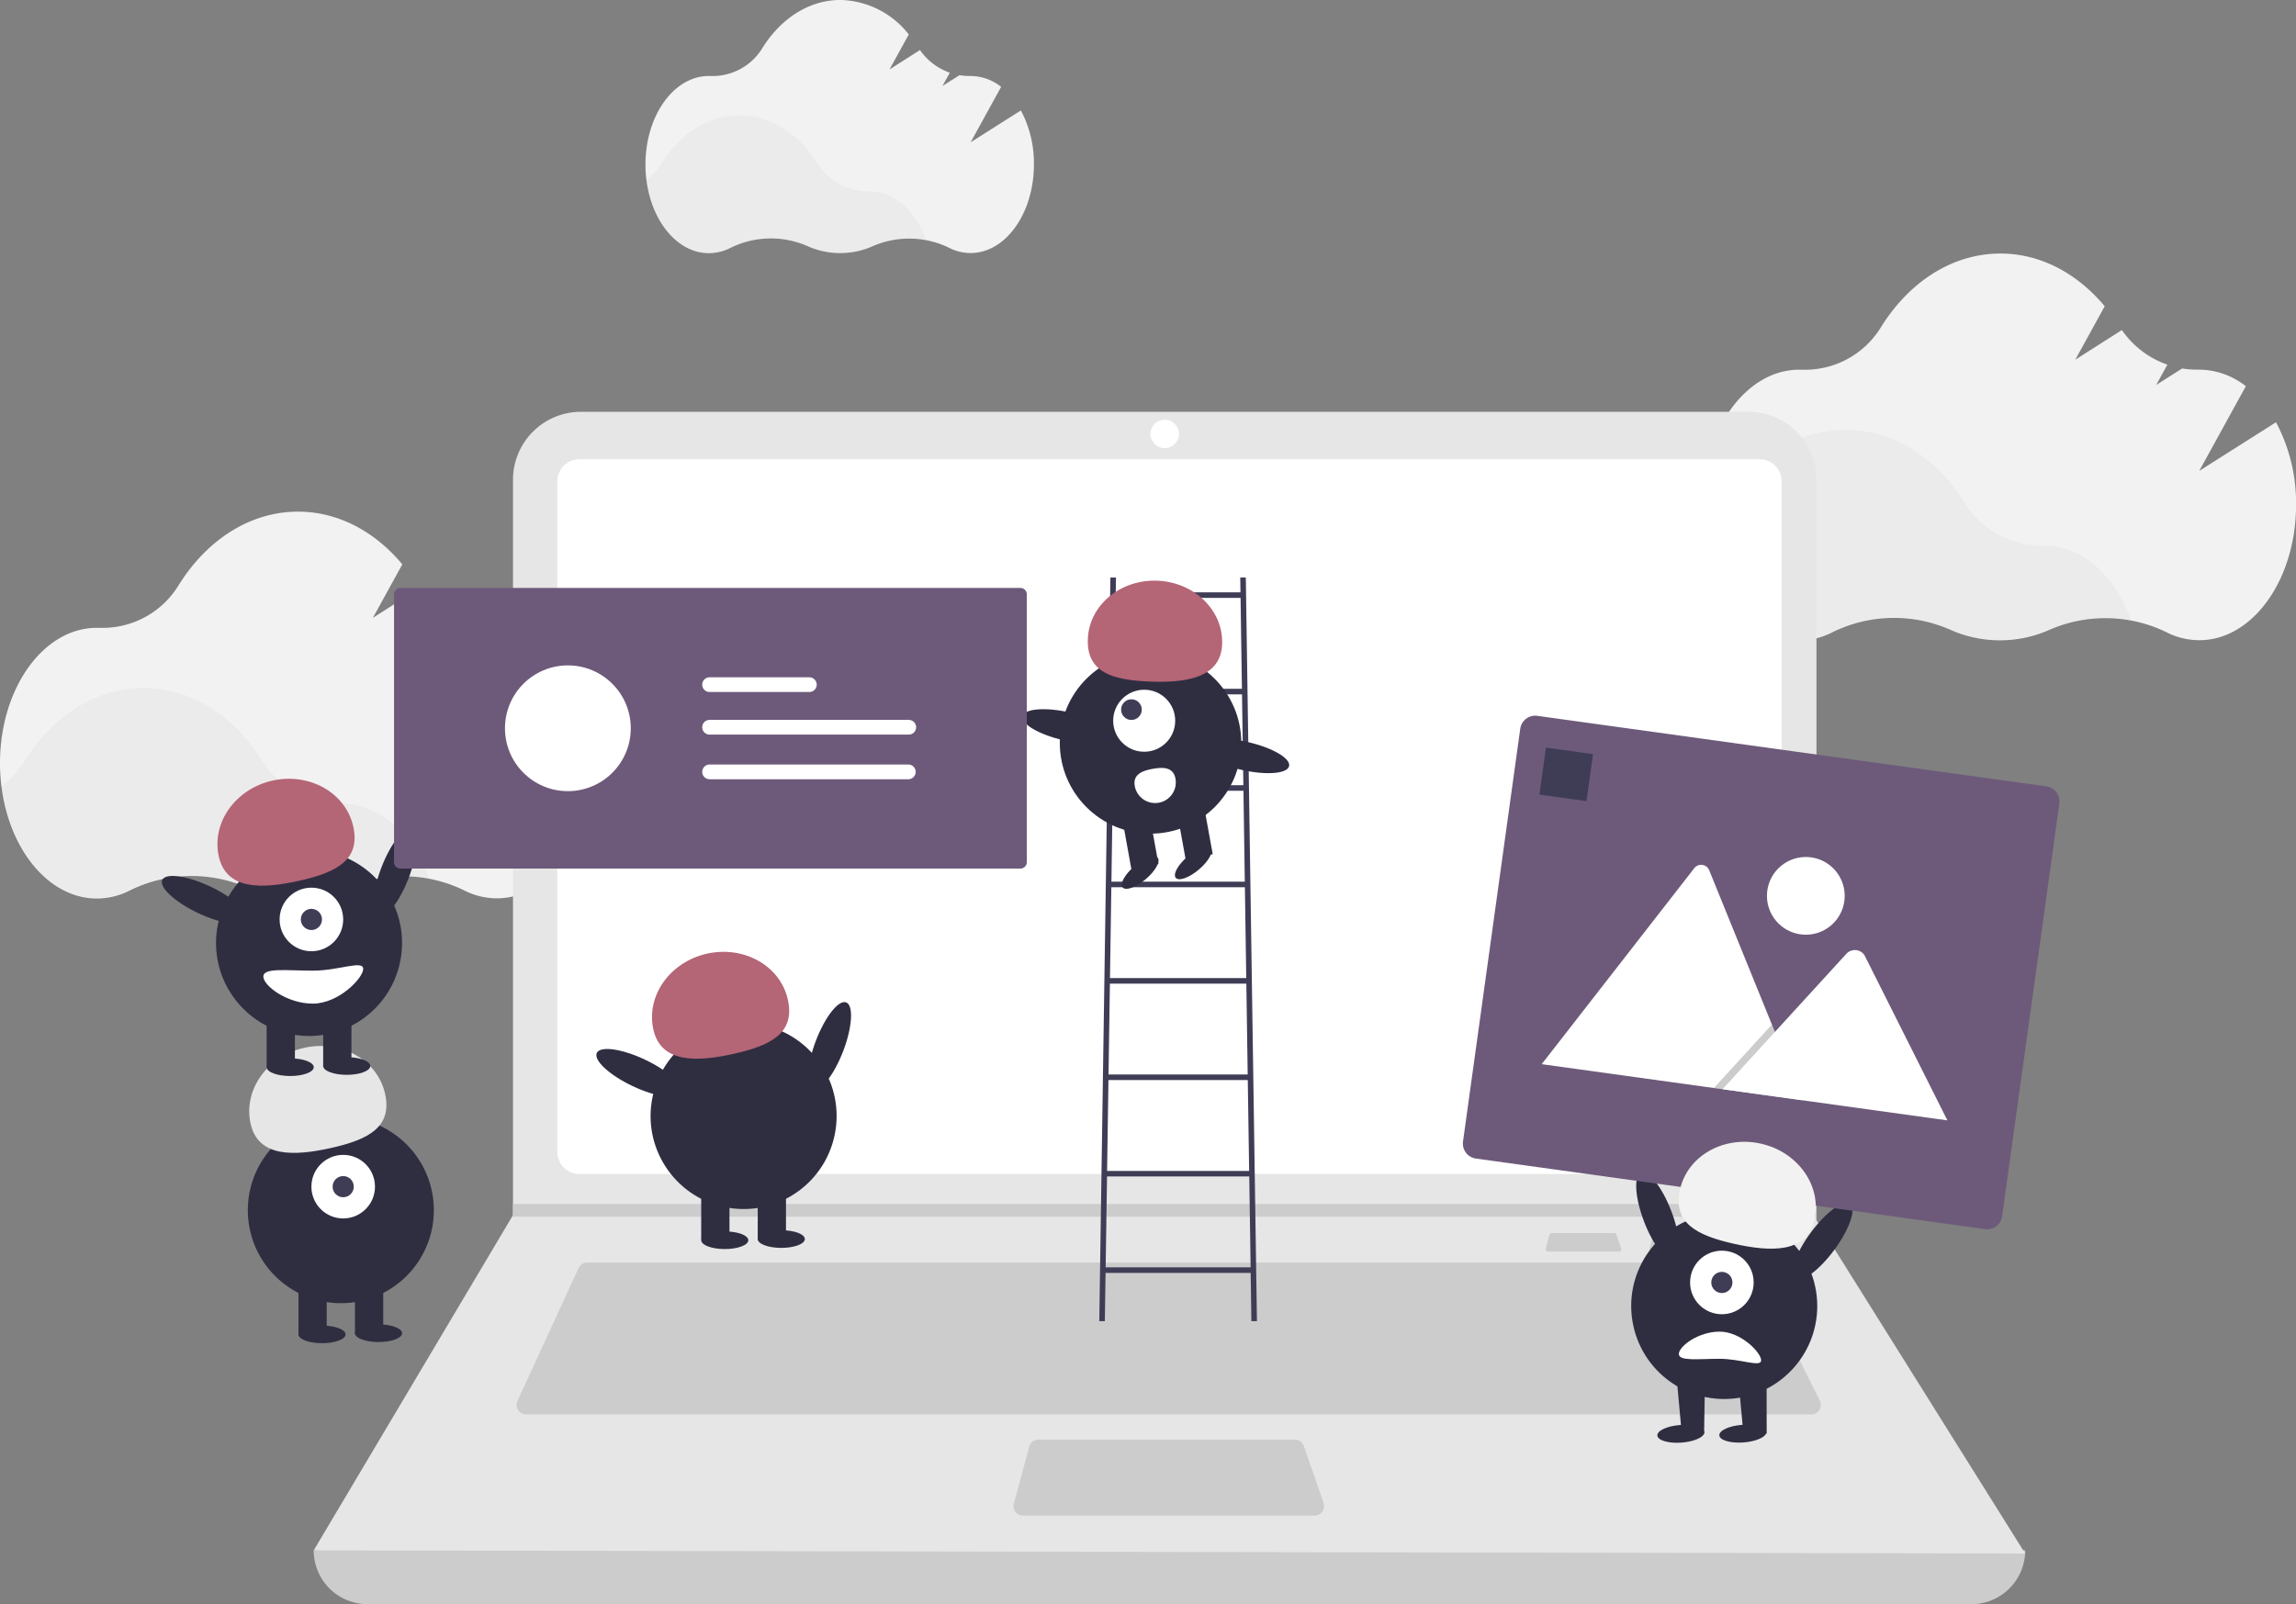 <svg xmlns="http://www.w3.org/2000/svg" width="284.573" height="198.878" viewBox="0 0 284.573 198.878">
  <rect x="0" y="0" width="284.573" height="198.878" fill="#808080" stroke="none"/>
  <g id="Group_131" data-name="Group 131" transform="translate(-69.665 -197.682)">
    <g id="Group_13" data-name="Group 13" transform="translate(-6.335 6.204)">
      <path id="Path_116" data-name="Path 116" d="M291.134,95.5l-9.515,6.033,5.775-10.5a9.4,9.4,0,0,0-5.757-2.054h-.153a11.133,11.133,0,0,1-1.974-.147l-3.225,2.042,1.386-2.514a11.416,11.416,0,0,1-5.64-4.292l-5.775,3.679,3.648-6.628c-3.378-4.053-7.927-6.536-12.93-6.536-6,0-11.348,3.568-14.8,9.129a11.036,11.036,0,0,1-9.809,5.273h-.325c-6.627,0-12,7.51-12,16.78s5.371,16.78,12,16.78a9.03,9.03,0,0,0,4.181-1.048,17.283,17.283,0,0,1,14.518-.282,15.119,15.119,0,0,0,12.348,0,17.32,17.32,0,0,1,14.4.282,8.982,8.982,0,0,0,4.132,1.024c6.628,0,12-7.516,12-16.78A21.281,21.281,0,0,0,291.134,95.5Z" transform="translate(66.96 148.328)" fill="#f2f2f2"/>
      <path id="Path_117" data-name="Path 117" d="M273.222,133.85a17.712,17.712,0,0,0-10.263,1.116,15.149,15.149,0,0,1-12.348,0,17.3,17.3,0,0,0-14.518.288,9.043,9.043,0,0,1-4.181,1.042c-5.886,0-10.784-5.929-11.8-13.752a11.453,11.453,0,0,0,2.943-3.17c3.452-5.567,8.8-9.135,14.8-9.135s11.281,3.525,14.714,9.031a11.348,11.348,0,0,0,9.779,5.34h.153C267.189,124.611,271.248,128.369,273.222,133.85Z" transform="translate(66.933 134.53)" opacity="0.03"/>
    </g>
    <g id="Group_32" data-name="Group 32" transform="translate(-217.335 38.204)">
      <path id="Path_116-2" data-name="Path 116" d="M291.134,95.5l-9.515,6.033,5.775-10.5a9.4,9.4,0,0,0-5.757-2.054h-.153a11.133,11.133,0,0,1-1.974-.147l-3.225,2.042,1.386-2.514a11.416,11.416,0,0,1-5.64-4.292l-5.775,3.679,3.648-6.628c-3.378-4.053-7.927-6.536-12.93-6.536-6,0-11.348,3.568-14.8,9.129a11.036,11.036,0,0,1-9.809,5.273h-.325c-6.627,0-12,7.51-12,16.78s5.371,16.78,12,16.78a9.03,9.03,0,0,0,4.181-1.048,17.283,17.283,0,0,1,14.518-.282,15.119,15.119,0,0,0,12.348,0,17.32,17.32,0,0,1,14.4.282,8.982,8.982,0,0,0,4.132,1.024c6.628,0,12-7.516,12-16.78A21.281,21.281,0,0,0,291.134,95.5Z" transform="translate(66.96 148.328)" fill="#f2f2f2"/>
      <path id="Path_117-2" data-name="Path 117" d="M273.222,133.85a17.712,17.712,0,0,0-10.263,1.116,15.149,15.149,0,0,1-12.348,0,17.3,17.3,0,0,0-14.518.288,9.043,9.043,0,0,1-4.181,1.042c-5.886,0-10.784-5.929-11.8-13.752a11.453,11.453,0,0,0,2.943-3.17c3.452-5.567,8.8-9.135,14.8-9.135s11.281,3.525,14.714,9.031a11.348,11.348,0,0,0,9.779,5.34h.153C267.189,124.611,271.248,128.369,273.222,133.85Z" transform="translate(66.933 134.53)" opacity="0.03"/>
    </g>
    <g id="Group_33" data-name="Group 33" transform="translate(-137.335 -25.225)">
      <path id="Path_116-3" data-name="Path 116" d="M266.572,88.272l-6.228,3.949,3.78-6.874A6.156,6.156,0,0,0,260.356,84h-.1a7.287,7.287,0,0,1-1.292-.1l-2.111,1.336.907-1.645a7.472,7.472,0,0,1-3.692-2.809l-3.78,2.408,2.388-4.338a11.058,11.058,0,0,0-8.463-4.278c-3.928,0-7.428,2.335-9.687,5.975a7.223,7.223,0,0,1-6.42,3.451h-.213c-4.338,0-7.853,4.916-7.853,10.983s3.515,10.983,7.853,10.983a5.911,5.911,0,0,0,2.737-.686,11.312,11.312,0,0,1,9.5-.185,9.9,9.9,0,0,0,8.082,0,11.336,11.336,0,0,1,9.422.185,5.879,5.879,0,0,0,2.7.67c4.338,0,7.853-4.92,7.853-10.983A13.929,13.929,0,0,0,266.572,88.272Z" transform="translate(66.96 148.328)" fill="#f2f2f2"/>
      <path id="Path_117-3" data-name="Path 117" d="M254.873,125.693a11.593,11.593,0,0,0-6.717.73,9.915,9.915,0,0,1-8.082,0,11.324,11.324,0,0,0-9.5.189,5.919,5.919,0,0,1-2.737.682c-3.852,0-7.058-3.88-7.725-9a7.5,7.5,0,0,0,1.926-2.075c2.259-3.644,5.758-5.979,9.687-5.979s7.383,2.307,9.631,5.911a7.428,7.428,0,0,0,6.4,3.5h.1C250.924,119.646,253.58,122.106,254.873,125.693Z" transform="translate(66.918 126.977)" opacity="0.03"/>
    </g>
    <g id="undraw_content_team_3epn" transform="translate(91.679 248.735)">
      <path id="Path_259" data-name="Path 259" d="M436.474,690.689h-198.8a6.666,6.666,0,0,1-6.666-6.666h0q108.1-12.563,212.131,0h0a6.666,6.666,0,0,1-6.666,6.666Z" transform="translate(-214.143 -542.863)" fill="#ccc"/>
      <path id="Path_260" data-name="Path 260" d="M443.14,315.444l-212.131-.392,24.585-41.368.118-.2V182.319a8.426,8.426,0,0,1,8.427-8.426h144.7a8.426,8.426,0,0,1,8.426,8.427v91.8Z" transform="translate(-214.143 -173.893)" fill="#e6e6e6"/>
      <path id="Path_261" data-name="Path 261" d="M346.54,195.864a2.748,2.748,0,0,0-2.745,2.745v83.127a2.748,2.748,0,0,0,2.745,2.745H492.8a2.748,2.748,0,0,0,2.745-2.745V198.609a2.748,2.748,0,0,0-2.745-2.745Z" transform="translate(-296.738 -189.982)" fill="#fff"/>
      <path id="Path_262" data-name="Path 262" d="M333.7,567.913a1.18,1.18,0,0,0-1.069.685l-7.576,16.469a1.176,1.176,0,0,0,1.069,1.668H485.43a1.176,1.176,0,0,0,1.052-1.7l-8.234-16.469a1.171,1.171,0,0,0-1.052-.65Z" transform="translate(-282.934 -462.436)" fill="#ccc"/>
      <circle id="Ellipse_199" data-name="Ellipse 199" cx="1.764" cy="1.764" r="1.764" transform="translate(120.578 0.98)" fill="#fff"/>
      <path id="Path_263" data-name="Path 263" d="M558.118,649.94a1.178,1.178,0,0,0-1.136.87l-1.9,7.058a1.176,1.176,0,0,0,1.136,1.482h36.138a1.176,1.176,0,0,0,1.111-1.561l-2.443-7.058a1.177,1.177,0,0,0-1.112-.792Z" transform="translate(-451.435 -522.504)" fill="#ccc"/>
      <path id="Path_264" data-name="Path 264" d="M323.836,366.922v1.569H162.169l.122-.2v-1.372Z" transform="translate(-120.719 -268.699)" fill="#ccc"/>
      <path id="Path_265" data-name="Path 265" d="M850.178,554.237a.287.287,0,0,0-.277.212l-.463,1.719a.286.286,0,0,0,.276.361h8.8a.286.286,0,0,0,.271-.38l-.595-1.719a.287.287,0,0,0-.271-.193Z" transform="translate(-667.015 -452.42)" fill="#ccc"/>
      <path id="Path_266" data-name="Path 266" d="M802.178,554.237a.287.287,0,0,0-.277.212l-.463,1.719a.286.286,0,0,0,.277.361h8.8a.286.286,0,0,0,.271-.38l-.595-1.719a.287.287,0,0,0-.271-.193Z" transform="translate(-631.865 -452.42)" fill="#ccc"/>
      <path id="Path_267" data-name="Path 267" d="M613.59,342.835h.69L612.9,250.644h-.69l.028,1.839H596.779l.027-1.839h-.69l-1.379,92.191h.69l.089-5.977H613.5Zm-.994-66.442H596.422l.169-11.265h15.837Zm.01.69.169,11.265H596.243l.169-11.265Zm.179,11.955.169,11.265h-16.89l.169-11.265Zm.179,11.955.169,11.265H595.885l.169-11.265Zm.179,11.955.169,11.265H595.706l.169-11.265Zm-.894-59.775.169,11.265H596.6l.169-11.265Zm-16.721,82.995L595.7,324.9h17.626l.169,11.265Z" transform="translate(-480.504 -230.098)" fill="#3f3d56"/>
      <circle id="Ellipse_200" data-name="Ellipse 200" cx="11.247" cy="11.247" r="11.247" transform="translate(109.341 29.807)" fill="#2f2e41"/>
      <rect id="Rectangle_48" data-name="Rectangle 48" width="3.417" height="6.122" transform="translate(123.841 49.435) rotate(-10.261)" fill="#2f2e41"/>
      <rect id="Rectangle_49" data-name="Rectangle 49" width="3.417" height="6.122" transform="translate(117.117 50.652) rotate(-10.261)" fill="#2f2e41"/>
      <ellipse id="Ellipse_201" data-name="Ellipse 201" cx="2.847" cy="1.068" rx="2.847" ry="1.068" transform="matrix(0.763, -0.646, 0.646, 0.763, 116.44, 58.153)" fill="#2f2e41"/>
      <ellipse id="Ellipse_202" data-name="Ellipse 202" cx="2.847" cy="1.068" rx="2.847" ry="1.068" transform="matrix(0.763, -0.646, 0.646, 0.763, 123.024, 56.962)" fill="#2f2e41"/>
      <circle id="Ellipse_203" data-name="Ellipse 203" cx="3.844" cy="3.844" r="3.844" transform="translate(115.957 34.458)" fill="#fff"/>
      <circle id="Ellipse_204" data-name="Ellipse 204" cx="1.281" cy="1.281" r="1.281" transform="translate(116.939 35.643)" fill="#3f3d56"/>
      <path id="Path_268" data-name="Path 268" d="M606.072,259.976c.169-4.164-3.419-7.69-8.015-7.877s-8.458,3.037-8.628,7.2,3.026,5.11,7.621,5.3S605.9,264.14,606.072,259.976Z" transform="translate(-476.612 -231.158)" fill="#b46576"/>
      <ellipse id="Ellipse_205" data-name="Ellipse 205" cx="1.765" cy="5.623" rx="1.765" ry="5.623" transform="matrix(0.223, -0.975, 0.975, 0.223, 104.327, 39.469)" fill="#2f2e41"/>
      <ellipse id="Ellipse_206" data-name="Ellipse 206" cx="1.765" cy="5.623" rx="1.765" ry="5.623" transform="matrix(0.223, -0.975, 0.975, 0.223, 126.404, 43.14)" fill="#2f2e41"/>
      <path id="Path_269" data-name="Path 269" d="M616.117,340.152a2.562,2.562,0,1,1-5.042.918v0c-.252-1.393.825-1.885,2.217-2.137S615.865,338.759,616.117,340.152Z" transform="translate(-492.44 -294.667)" fill="#fff"/>
      <ellipse id="Ellipse_207" data-name="Ellipse 207" cx="5.764" cy="1.81" rx="5.764" ry="1.81" transform="matrix(0.357, -0.934, 0.934, 0.357, 77.057, 83.343)" fill="#2f2e41"/>
      <circle id="Ellipse_208" data-name="Ellipse 208" cx="11.529" cy="11.529" r="11.529" transform="translate(56.923 96.843) rotate(-80.783)" fill="#2f2e41"/>
      <rect id="Rectangle_50" data-name="Rectangle 50" width="3.502" height="6.275" transform="translate(64.896 96.358)" fill="#2f2e41"/>
      <rect id="Rectangle_51" data-name="Rectangle 51" width="3.502" height="6.275" transform="translate(71.901 96.358)" fill="#2f2e41"/>
      <ellipse id="Ellipse_209" data-name="Ellipse 209" cx="2.919" cy="1.095" rx="2.919" ry="1.095" transform="translate(64.896 101.612)" fill="#2f2e41"/>
      <ellipse id="Ellipse_210" data-name="Ellipse 210" cx="2.919" cy="1.095" rx="2.919" ry="1.095" transform="translate(71.901 101.466)" fill="#2f2e41"/>
      <path id="Path_270" data-name="Path 270" d="M387.816,433.634c-.931-4.169,2.045-8.382,6.647-9.409s9.087,1.519,10.018,5.688-2.119,5.707-6.72,6.734S388.747,437.8,387.816,433.634Z" transform="translate(-328.849 -357.046)" fill="#b46576"/>
      <ellipse id="Ellipse_211" data-name="Ellipse 211" cx="1.81" cy="5.764" rx="1.81" ry="5.764" transform="translate(51.181 81.126) rotate(-64.626)" fill="#2f2e41"/>
      <circle id="Ellipse_212" data-name="Ellipse 212" cx="11.529" cy="11.529" r="11.529" transform="translate(8.701 87.455)" fill="#2f2e41"/>
      <rect id="Rectangle_52" data-name="Rectangle 52" width="3.502" height="6.275" transform="translate(14.977 108.032)" fill="#2f2e41"/>
      <rect id="Rectangle_53" data-name="Rectangle 53" width="3.502" height="6.275" transform="translate(21.982 108.032)" fill="#2f2e41"/>
      <ellipse id="Ellipse_213" data-name="Ellipse 213" cx="2.919" cy="1.095" rx="2.919" ry="1.095" transform="translate(14.977 113.286)" fill="#2f2e41"/>
      <ellipse id="Ellipse_214" data-name="Ellipse 214" cx="2.919" cy="1.095" rx="2.919" ry="1.095" transform="translate(21.982 113.14)" fill="#2f2e41"/>
      <circle id="Ellipse_215" data-name="Ellipse 215" cx="3.94" cy="3.94" r="3.94" transform="translate(16.582 92.125)" fill="#fff"/>
      <circle id="Ellipse_216" data-name="Ellipse 216" cx="1.313" cy="1.313" r="1.313" transform="translate(19.209 94.752)" fill="#3f3d56"/>
      <path id="Path_271" data-name="Path 271" d="M201.338,477.242c-.931-4.169,2.045-8.382,6.647-9.409s9.087,1.519,10.018,5.688-2.119,5.707-6.72,6.734S202.268,481.411,201.338,477.242Z" transform="translate(-192.291 -388.98)" fill="#e6e6e6"/>
      <ellipse id="Ellipse_217" data-name="Ellipse 217" cx="5.764" cy="1.81" rx="5.764" ry="1.81" transform="matrix(0.357, -0.934, 0.934, 0.357, 23.198, 61.889)" fill="#2f2e41"/>
      <circle id="Ellipse_218" data-name="Ellipse 218" cx="11.529" cy="11.529" r="11.529" transform="translate(3.063 75.389) rotate(-80.783)" fill="#2f2e41"/>
      <rect id="Rectangle_54" data-name="Rectangle 54" width="3.502" height="6.275" transform="translate(11.036 74.905)" fill="#2f2e41"/>
      <rect id="Rectangle_55" data-name="Rectangle 55" width="3.502" height="6.275" transform="translate(18.041 74.905)" fill="#2f2e41"/>
      <ellipse id="Ellipse_219" data-name="Ellipse 219" cx="2.919" cy="1.095" rx="2.919" ry="1.095" transform="translate(11.036 80.158)" fill="#2f2e41"/>
      <ellipse id="Ellipse_220" data-name="Ellipse 220" cx="2.919" cy="1.095" rx="2.919" ry="1.095" transform="translate(18.041 80.012)" fill="#2f2e41"/>
      <circle id="Ellipse_221" data-name="Ellipse 221" cx="3.94" cy="3.94" r="3.94" transform="translate(12.642 58.998)" fill="#fff"/>
      <circle id="Ellipse_222" data-name="Ellipse 222" cx="1.313" cy="1.313" r="1.313" transform="translate(15.269 61.624)" fill="#3f3d56"/>
      <path id="Path_272" data-name="Path 272" d="M186.618,353.491c-.931-4.169,2.045-8.382,6.646-9.409s9.087,1.519,10.018,5.688-2.119,5.707-6.72,6.734S187.549,357.66,186.618,353.491Z" transform="translate(-181.512 -298.357)" fill="#b46576"/>
      <ellipse id="Ellipse_223" data-name="Ellipse 223" cx="1.81" cy="5.764" rx="1.81" ry="5.764" transform="translate(-2.679 59.672) rotate(-64.626)" fill="#2f2e41"/>
      <path id="Path_273" data-name="Path 273" d="M207.707,431.615c0,1.128,2.905,3.357,6.129,3.357s6.247-3.177,6.247-4.305-3.023.219-6.247.219S207.707,430.487,207.707,431.615Z" transform="translate(-197.08 -361.6)" fill="#fff"/>
      <path id="Path_274" data-name="Path 274" d="M269.007,255.461a.8.8,0,0,0-.8.8v33.194a.8.8,0,0,0,.8.8h76.829a.8.8,0,0,0,.8-.8V256.264a.8.8,0,0,0-.8-.8Z" transform="translate(-241.382 -233.626)" fill="#6d5a7a"/>
      <circle id="Ellipse_224" data-name="Ellipse 224" cx="7.796" cy="7.796" r="7.796" transform="translate(40.574 31.44)" fill="#fff"/>
      <path id="Path_40" data-name="Path 40" d="M411.93,316.586a.912.912,0,1,0,0,1.823h24.613a.912.912,0,1,0,.03-1.823H411.93Z" transform="translate(-345.965 -278.388)" fill="#fff"/>
      <path id="Path_40-2" data-name="Path 40" d="M411.93,296.859a.912.912,0,1,0,0,1.823h12.291a.912.912,0,1,0,.03-1.823H411.93Z" transform="translate(-345.965 -263.942)" fill="#fff"/>
      <path id="Path_40-3" data-name="Path 40" d="M411.93,337.253a.912.912,0,1,0,0,1.823h24.613a.912.912,0,0,0,.03-1.823H411.93Z" transform="translate(-345.965 -293.522)" fill="#fff"/>
      <ellipse id="Ellipse_225" data-name="Ellipse 225" cx="1.81" cy="5.764" rx="1.81" ry="5.764" transform="matrix(0.934, -0.357, 0.357, 0.934, 179.696, 95.007)" fill="#2f2e41"/>
      <circle id="Ellipse_226" data-name="Ellipse 226" cx="11.529" cy="11.529" r="11.529" transform="translate(178.465 101.329) rotate(-9.217)" fill="#2f2e41"/>
      <path id="Path_275" data-name="Path 275" d="M733.454,447.932h-3.5l.685,7.515,2.823-.767Z" transform="translate(-536.509 -328.023)" fill="#2f2e41"/>
      <path id="Path_276" data-name="Path 276" d="M704.931,448.005h-3.5l.685,7.515,2.7-.786Z" transform="translate(-515.621 -328.076)" fill="#2f2e41"/>
      <ellipse id="Ellipse_227" data-name="Ellipse 227" cx="2.919" cy="1.095" rx="2.919" ry="1.095" transform="translate(183.323 125.827) rotate(-4.182)" fill="#2f2e41"/>
      <circle id="Ellipse_228" data-name="Ellipse 228" cx="3.94" cy="3.94" r="3.94" transform="translate(187.46 104.002)" fill="#fff"/>
      <circle id="Ellipse_229" data-name="Ellipse 229" cx="1.313" cy="1.313" r="1.313" transform="translate(190.086 106.629)" fill="#3f3d56"/>
      <ellipse id="Ellipse_230" data-name="Ellipse 230" cx="5.764" cy="1.81" rx="5.764" ry="1.81" transform="translate(198.992 106.397) rotate(-53.55)" fill="#2f2e41"/>
      <path id="Path_277" data-name="Path 277" d="M863.077,602.664c0-.93,2.395-2.766,5.052-2.766s5.148,2.618,5.148,3.548-2.491-.18-5.148-.18S863.077,603.594,863.077,602.664Z" transform="translate(-677.01 -485.858)" fill="#fff"/>
      <path id="Path_278" data-name="Path 278" d="M827.8,378.3l-63.108-8.749a1.876,1.876,0,0,1-1.6-2.113l7.094-51.176a1.876,1.876,0,0,1,2.113-1.6l63.108,8.749a1.876,1.876,0,0,1,1.6,2.113L829.91,376.7A1.876,1.876,0,0,1,827.8,378.3Z" transform="translate(-603.776 -276.968)" fill="#6d5a7a"/>
      <path id="Path_279" data-name="Path 279" d="M831.94,412.9l-32.218-4.466a.669.669,0,0,1-.119-.026l18.9-24.282a1.077,1.077,0,0,1,1.857.257l7.771,19.13.372.915Z" transform="translate(-630.528 -327.538)" fill="#fff"/>
      <path id="Path_280" data-name="Path 280" d="M729.63,293.2l-11-1.525,6.487-7.1.467-.511.233-.256.372.916Z" transform="translate(-528.218 -207.839)" opacity="0.2" style="isolation: isolate"/>
      <path id="Path_281" data-name="Path 281" d="M911.184,444.31l-27.866-3.863,6.487-7.1.467-.511,8.454-9.246a1.437,1.437,0,0,1,2.131.167,1.285,1.285,0,0,1,.084.14Z" transform="translate(-691.833 -356.461)" fill="#fff"/>
      <circle id="Ellipse_231" data-name="Ellipse 231" cx="4.819" cy="4.819" r="4.819" transform="translate(196.986 55.194)" fill="#fff"/>
      <rect id="Rectangle_56" data-name="Rectangle 56" width="5.889" height="5.889" transform="translate(169.598 41.631) rotate(7.893)" fill="#3f3d56"/>
      <path id="Path_282" data-name="Path 282" d="M879.822,521.611c.931-4.169-2.045-8.382-6.647-9.409s-9.087,1.519-10.018,5.688,2.119,5.707,6.72,6.734S878.891,525.78,879.822,521.611Z" transform="translate(-676.947 -421.471)" fill="#f2f2f2"/>
      <ellipse id="Ellipse_232" data-name="Ellipse 232" cx="2.919" cy="1.095" rx="2.919" ry="1.095" transform="translate(191.004 125.808) rotate(-4.182)" fill="#2f2e41"/>
    </g>
  </g>
</svg>
